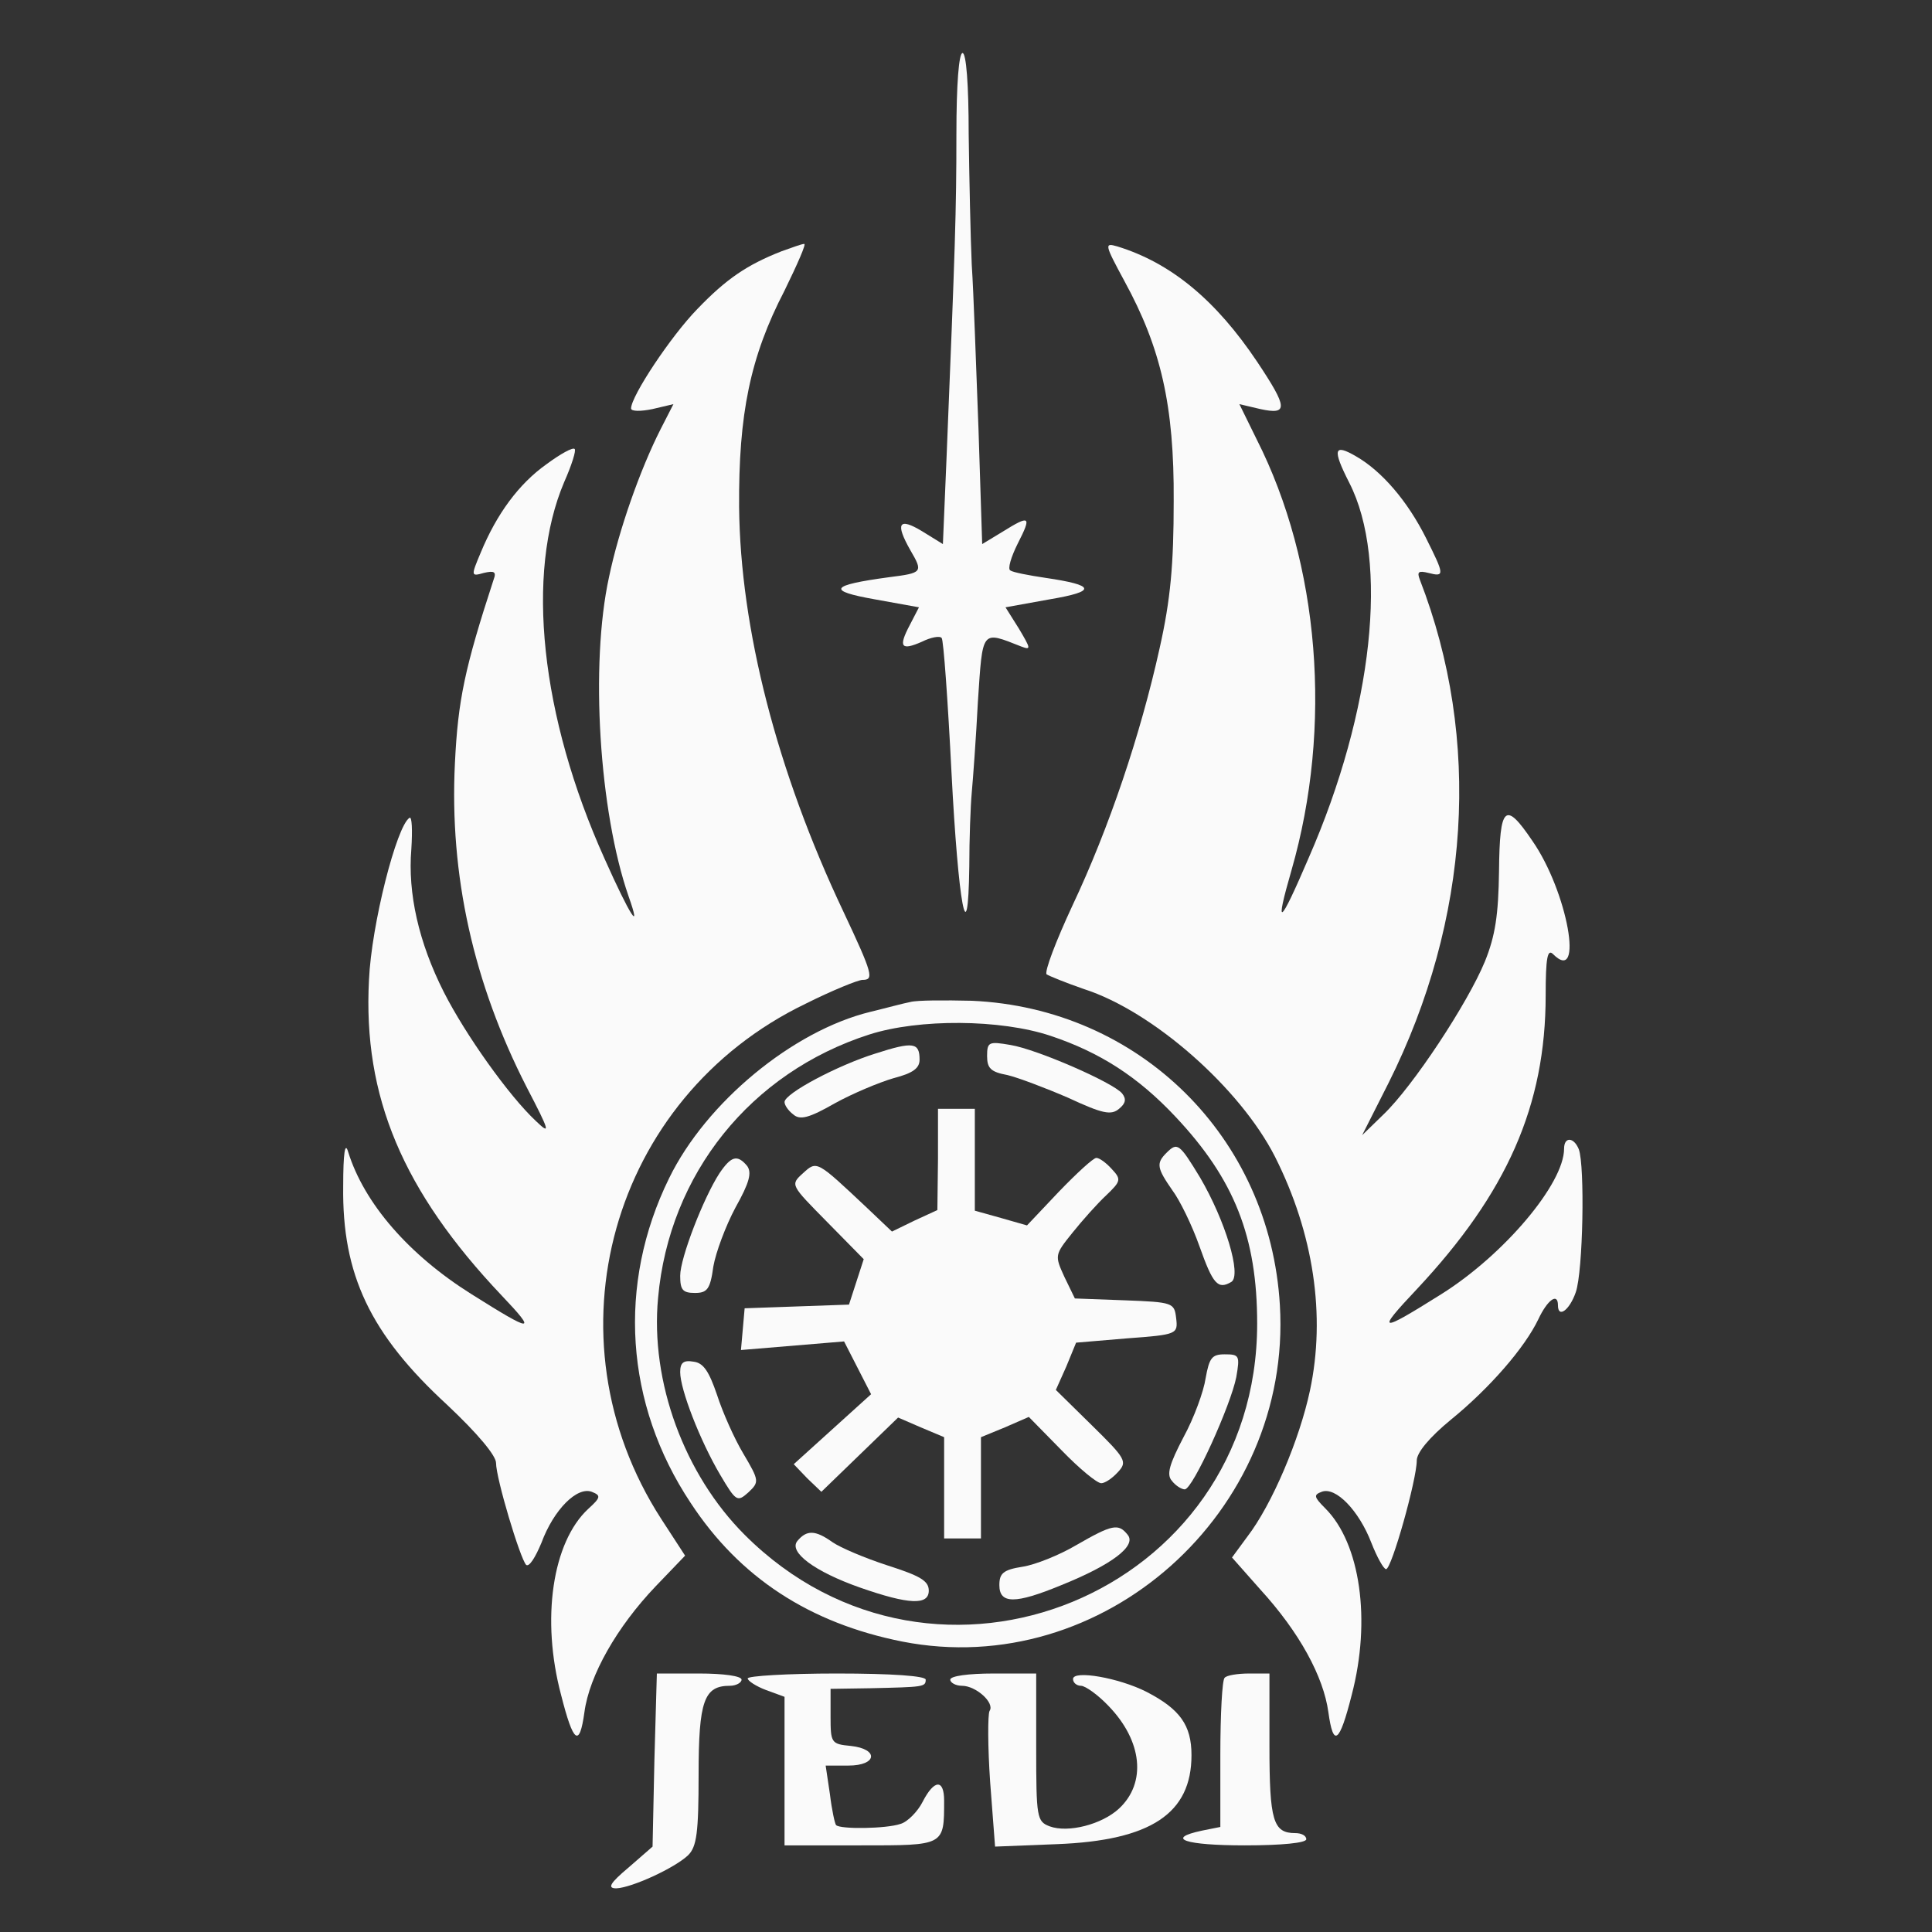 <?xml version="1.0" encoding="UTF-8" standalone="no"?>
<svg
   xmlns:dc="http://purl.org/dc/elements/1.1/"
   xmlns:cc="http://creativecommons.org/ns#"
   xmlns:rdf="http://www.w3.org/1999/02/22-rdf-syntax-ns#"
   xmlns:svg="http://www.w3.org/2000/svg"
   xmlns="http://www.w3.org/2000/svg"
   xmlns:sodipodi="http://sodipodi.sourceforge.net/DTD/sodipodi-0.dtd"
   xmlns:inkscape="http://www.inkscape.org/namespaces/inkscape"
   version="1.0"
   width="256"
   height="256"
   viewBox="0 0 192 192"
   preserveAspectRatio="xMidYMid meet"
   id="svg38"
   sodipodi:docname="jedi-master-logo.svg"
   inkscape:version="0.92.3 (2405546, 2018-03-11)">
  <rect x="0" y="0" width="192" height="192" fill="#333333" stroke="none"/>
  <defs
     id="defs42" />
  <sodipodi:namedview
     pagecolor="#ffffff"
     bordercolor="#666666"
     borderopacity="1"
     objecttolerance="10"
     gridtolerance="10"
     guidetolerance="10"
     inkscape:pageopacity="0"
     inkscape:pageshadow="2"
     inkscape:window-width="1920"
     inkscape:window-height="1017"
     id="namedview40"
     showgrid="false"
     units="px"
     inkscape:zoom="0.59"
     inkscape:cx="-145.8418"
     inkscape:cy="200"
     inkscape:window-x="-8"
     inkscape:window-y="-8"
     inkscape:window-maximized="1"
     inkscape:current-layer="svg38" />
  <g
     transform="matrix(0.061,0,0,-0.061,34.046,187.661)"
     id="g36"
     style="fill:#fafafa;fill-opacity:1;stroke:none">
    <path
       d="m 1000,2858 c 0,-126 -2,-183 -16,-526 l -6,-142 -34,21 c -38,23 -44,13 -19,-31 21,-36 20,-37 -35,-44 -96,-13 -102,-22 -23,-36 l 72,-13 -15,-29 c -19,-36 -14,-42 20,-27 14,7 29,10 32,6 3,-3 10,-101 16,-219 11,-214 27,-302 29,-153 0,44 2,98 4,120 2,22 7,89 10,148 8,119 5,116 71,90 16,-6 15,-3 -4,29 l -22,35 72,13 c 77,13 75,23 -7,35 -27,4 -53,9 -57,12 -5,2 1,22 12,44 23,45 20,47 -25,19 l -33,-20 -6,187 c -4,104 -8,224 -11,268 -2,44 -4,140 -5,213 0,81 -4,132 -10,132 -6,0 -10,-51 -10,-132 z"
       id="path2"
       inkscape:connector-curvature="0"
       style="fill:#fafafa;fill-opacity:1" />
    <path
       d="m 715,2667 c -56,-22 -90,-45 -137,-94 -43,-44 -108,-142 -108,-162 0,-5 16,-5 35,-1 l 34,8 -21,-41 c -33,-65 -68,-164 -84,-241 -31,-142 -16,-382 32,-520 22,-62 2,-31 -39,61 -105,233 -129,466 -66,614 12,27 20,52 17,54 -3,3 -23,-8 -46,-25 -45,-32 -81,-81 -107,-144 -16,-38 -16,-39 5,-33 17,4 21,2 16,-11 -47,-144 -58,-196 -63,-299 -9,-182 30,-358 117,-528 38,-73 39,-78 15,-55 -44,41 -115,141 -150,210 -41,81 -59,161 -53,233 2,31 1,54 -3,51 -21,-13 -62,-174 -66,-264 -10,-190 55,-344 216,-514 59,-62 51,-61 -49,2 -102,64 -175,148 -201,232 -5,17 -8,-2 -8,-56 -2,-144 44,-241 169,-356 50,-47 80,-83 80,-95 0,-25 39,-155 49,-166 5,-4 15,12 25,36 20,54 58,92 82,83 15,-6 15,-9 -6,-28 -58,-54 -77,-179 -44,-303 20,-79 30,-86 38,-28 8,60 53,139 116,205 l 48,50 -39,60 c -191,296 -82,686 235,839 44,22 86,39 93,39 19,0 17,9 -31,111 -109,230 -168,462 -170,659 -1,152 18,245 74,353 21,43 36,77 32,76 -4,0 -20,-6 -37,-12 z"
       id="path4"
       inkscape:connector-curvature="0"
       style="fill:#fafafa;fill-opacity:1" />
    <path
       d="m 1274,2618 c 59,-108 81,-202 80,-358 0,-103 -5,-160 -23,-240 -31,-140 -82,-292 -142,-419 -27,-58 -46,-108 -42,-112 5,-3 32,-14 61,-24 112,-36 254,-161 311,-273 63,-125 83,-259 57,-381 -17,-80 -62,-186 -102,-238 l -25,-34 46,-52 c 64,-70 103,-142 111,-200 8,-58 18,-51 38,28 32,122 14,247 -43,304 -19,19 -19,22 -6,27 23,9 61,-31 81,-83 9,-23 20,-43 24,-43 9,0 50,146 50,177 0,13 21,38 55,66 64,52 121,118 143,164 15,32 32,44 32,23 0,-22 19,-8 29,21 12,34 15,206 5,233 -8,20 -24,21 -24,1 0,-57 -98,-173 -200,-237 -102,-64 -107,-63 -40,8 147,157 210,299 210,479 0,61 3,76 12,67 51,-51 24,102 -34,185 -44,65 -53,57 -54,-50 -1,-71 -6,-105 -23,-147 -28,-68 -117,-203 -165,-249 l -35,-34 43,85 c 133,266 152,560 51,820 -5,13 -2,15 14,11 27,-7 26,-3 -4,57 -30,60 -72,109 -114,133 -36,21 -39,12 -11,-43 65,-127 39,-371 -66,-611 -48,-112 -56,-117 -28,-20 67,233 46,499 -57,702 l -28,57 34,-8 c 46,-10 45,2 -5,77 -67,100 -140,161 -228,188 -21,6 -21,4 12,-57 z"
       id="path6"
       inkscape:connector-curvature="0"
       style="fill:#fafafa;fill-opacity:1" />
    <path
       d="m 925,1444 c -11,-2 -40,-10 -65,-16 C 733,1397 592,1280 532,1157 447,984 460,789 567,628 647,506 761,432 912,402 c 327,-64 635,211 615,548 -16,274 -229,484 -502,496 -44,1 -89,1 -100,-2 z m 228,-55 c 81,-27 143,-67 204,-132 96,-102 133,-196 133,-337 0,-439 -524,-655 -835,-344 -98,98 -154,249 -141,386 18,202 151,367 344,429 81,26 214,25 295,-2 z"
       id="path8"
       inkscape:connector-curvature="0"
       style="fill:#fafafa;fill-opacity:1" />
    <path
       d="m 868,1360 c -61,-19 -148,-65 -148,-79 0,-5 6,-14 14,-20 11,-10 26,-6 68,18 29,16 72,34 96,41 31,8 42,16 42,30 0,28 -10,30 -72,10 z"
       id="path10"
       inkscape:connector-curvature="0"
       style="fill:#fafafa;fill-opacity:1" />
    <path
       d="m 1050,1356 c 0,-20 6,-26 33,-31 17,-4 62,-21 99,-37 56,-26 70,-29 83,-18 11,9 12,16 5,25 -15,18 -139,72 -182,79 -35,6 -38,5 -38,-18 z"
       id="path12"
       inkscape:connector-curvature="0"
       style="fill:#fafafa;fill-opacity:1" />
    <path
       d="m 970,1188 -1,-83 -37,-17 -37,-18 -40,38 c -83,78 -82,78 -105,57 -21,-19 -20,-19 39,-79 l 60,-61 -12,-37 -12,-37 -85,-3 -85,-3 -3,-34 -3,-34 84,7 84,7 22,-43 22,-43 -63,-57 -63,-57 22,-23 23,-22 62,60 63,61 37,-16 38,-16 v -82 -83 h 30 30 v 83 82 l 39,16 39,17 53,-54 c 29,-30 58,-54 65,-54 6,0 18,8 27,18 16,17 13,22 -42,76 l -59,58 17,38 16,39 83,7 c 82,6 83,7 80,33 -3,25 -5,26 -84,29 l -81,3 -17,35 c -16,35 -16,36 13,72 16,20 41,48 55,61 24,23 25,26 9,43 -9,10 -20,18 -25,18 -5,0 -32,-25 -61,-55 l -52,-55 -42,12 -43,12 v 83 83 h -30 -30 z"
       id="path14"
       inkscape:connector-curvature="0"
       style="fill:#fafafa;fill-opacity:1" />
    <path
       d="m 1342,1198 c -17,-17 -15,-25 10,-61 12,-16 32,-57 44,-91 22,-62 30,-71 52,-58 17,11 -10,100 -51,170 -34,56 -37,58 -55,40 z"
       id="path16"
       inkscape:connector-curvature="0"
       style="fill:#fafafa;fill-opacity:1" />
    <path
       d="m 614,1165 c -26,-40 -64,-138 -64,-167 0,-23 4,-28 24,-28 20,0 25,6 30,43 4,23 20,66 36,96 23,41 27,57 19,68 -16,19 -26,16 -45,-12 z"
       id="path18"
       inkscape:connector-curvature="0"
       style="fill:#fafafa;fill-opacity:1" />
    <path
       d="m 1406,831 c -3,-21 -19,-65 -36,-96 -23,-44 -28,-61 -19,-71 6,-8 16,-14 21,-14 13,0 75,137 84,183 6,35 5,37 -19,37 -21,0 -25,-6 -31,-39 z"
       id="path20"
       inkscape:connector-curvature="0"
       style="fill:#fafafa;fill-opacity:1" />
    <path
       d="m 550,841 c 0,-28 32,-111 65,-167 26,-44 28,-45 46,-29 18,17 18,19 -8,63 -15,25 -34,68 -43,96 -13,38 -22,52 -38,54 -17,3 -22,-2 -22,-17 z"
       id="path22"
       inkscape:connector-curvature="0"
       style="fill:#fafafa;fill-opacity:1" />
    <path
       d="m 1195,559 c -27,-16 -67,-32 -87,-35 -32,-5 -38,-11 -38,-30 0,-31 26,-31 101,0 82,33 123,64 108,82 -15,19 -25,17 -84,-17 z"
       id="path24"
       inkscape:connector-curvature="0"
       style="fill:#fafafa;fill-opacity:1" />
    <path
       d="m 741,566 c -15,-18 28,-50 102,-76 80,-28 112,-29 112,-5 0,16 -14,24 -67,41 -37,12 -77,29 -90,38 -28,20 -42,20 -57,2 z"
       id="path26"
       inkscape:connector-curvature="0"
       style="fill:#fafafa;fill-opacity:1" />
    <path
       d="M 508,209 505,68 466,34 C 435,8 431,0 446,0 c 25,1 95,33 117,54 14,14 17,37 17,131 0,121 9,145 51,145 10,0 19,5 19,10 0,6 -30,10 -69,10 h -69 z"
       id="path28"
       inkscape:connector-curvature="0"
       style="fill:#fafafa;fill-opacity:1" />
    <path
       d="m 660,342 c 0,-4 14,-13 30,-19 l 30,-11 V 191 70 h 124 c 137,0 136,-1 136,73 0,35 -16,35 -35,-2 -8,-16 -25,-33 -36,-36 -23,-8 -98,-9 -105,-2 -2,2 -7,25 -10,50 l -7,47 h 37 c 47,0 50,27 4,32 -32,3 -33,5 -33,48 v 45 l 65,1 c 86,2 90,2 90,14 0,6 -55,10 -145,10 -80,0 -145,-4 -145,-8 z"
       id="path30"
       inkscape:connector-curvature="0"
       style="fill:#fafafa;fill-opacity:1" />
    <path
       d="m 990,340 c 0,-5 9,-10 19,-10 23,0 54,-28 45,-41 -3,-6 -3,-58 1,-116 l 8,-105 101,4 c 153,6 219,50 219,145 0,49 -19,75 -73,103 -45,23 -120,36 -120,21 0,-6 6,-11 13,-11 7,0 28,-15 45,-33 55,-57 62,-125 17,-167 -28,-26 -83,-40 -113,-29 -21,8 -22,14 -22,129 v 120 h -70 c -40,0 -70,-4 -70,-10 z"
       id="path32"
       inkscape:connector-curvature="0"
       style="fill:#fafafa;fill-opacity:1" />
    <path
       d="m 1437,343 c -4,-3 -7,-60 -7,-125 V 100 l -30,-6 c -61,-13 -27,-24 70,-24 60,0 100,4 100,10 0,6 -8,10 -18,10 -36,0 -42,20 -42,142 v 118 h -33 c -19,0 -37,-3 -40,-7 z"
       id="path34"
       inkscape:connector-curvature="0"
       style="fill:#fafafa;fill-opacity:1" />
  </g>
</svg>
